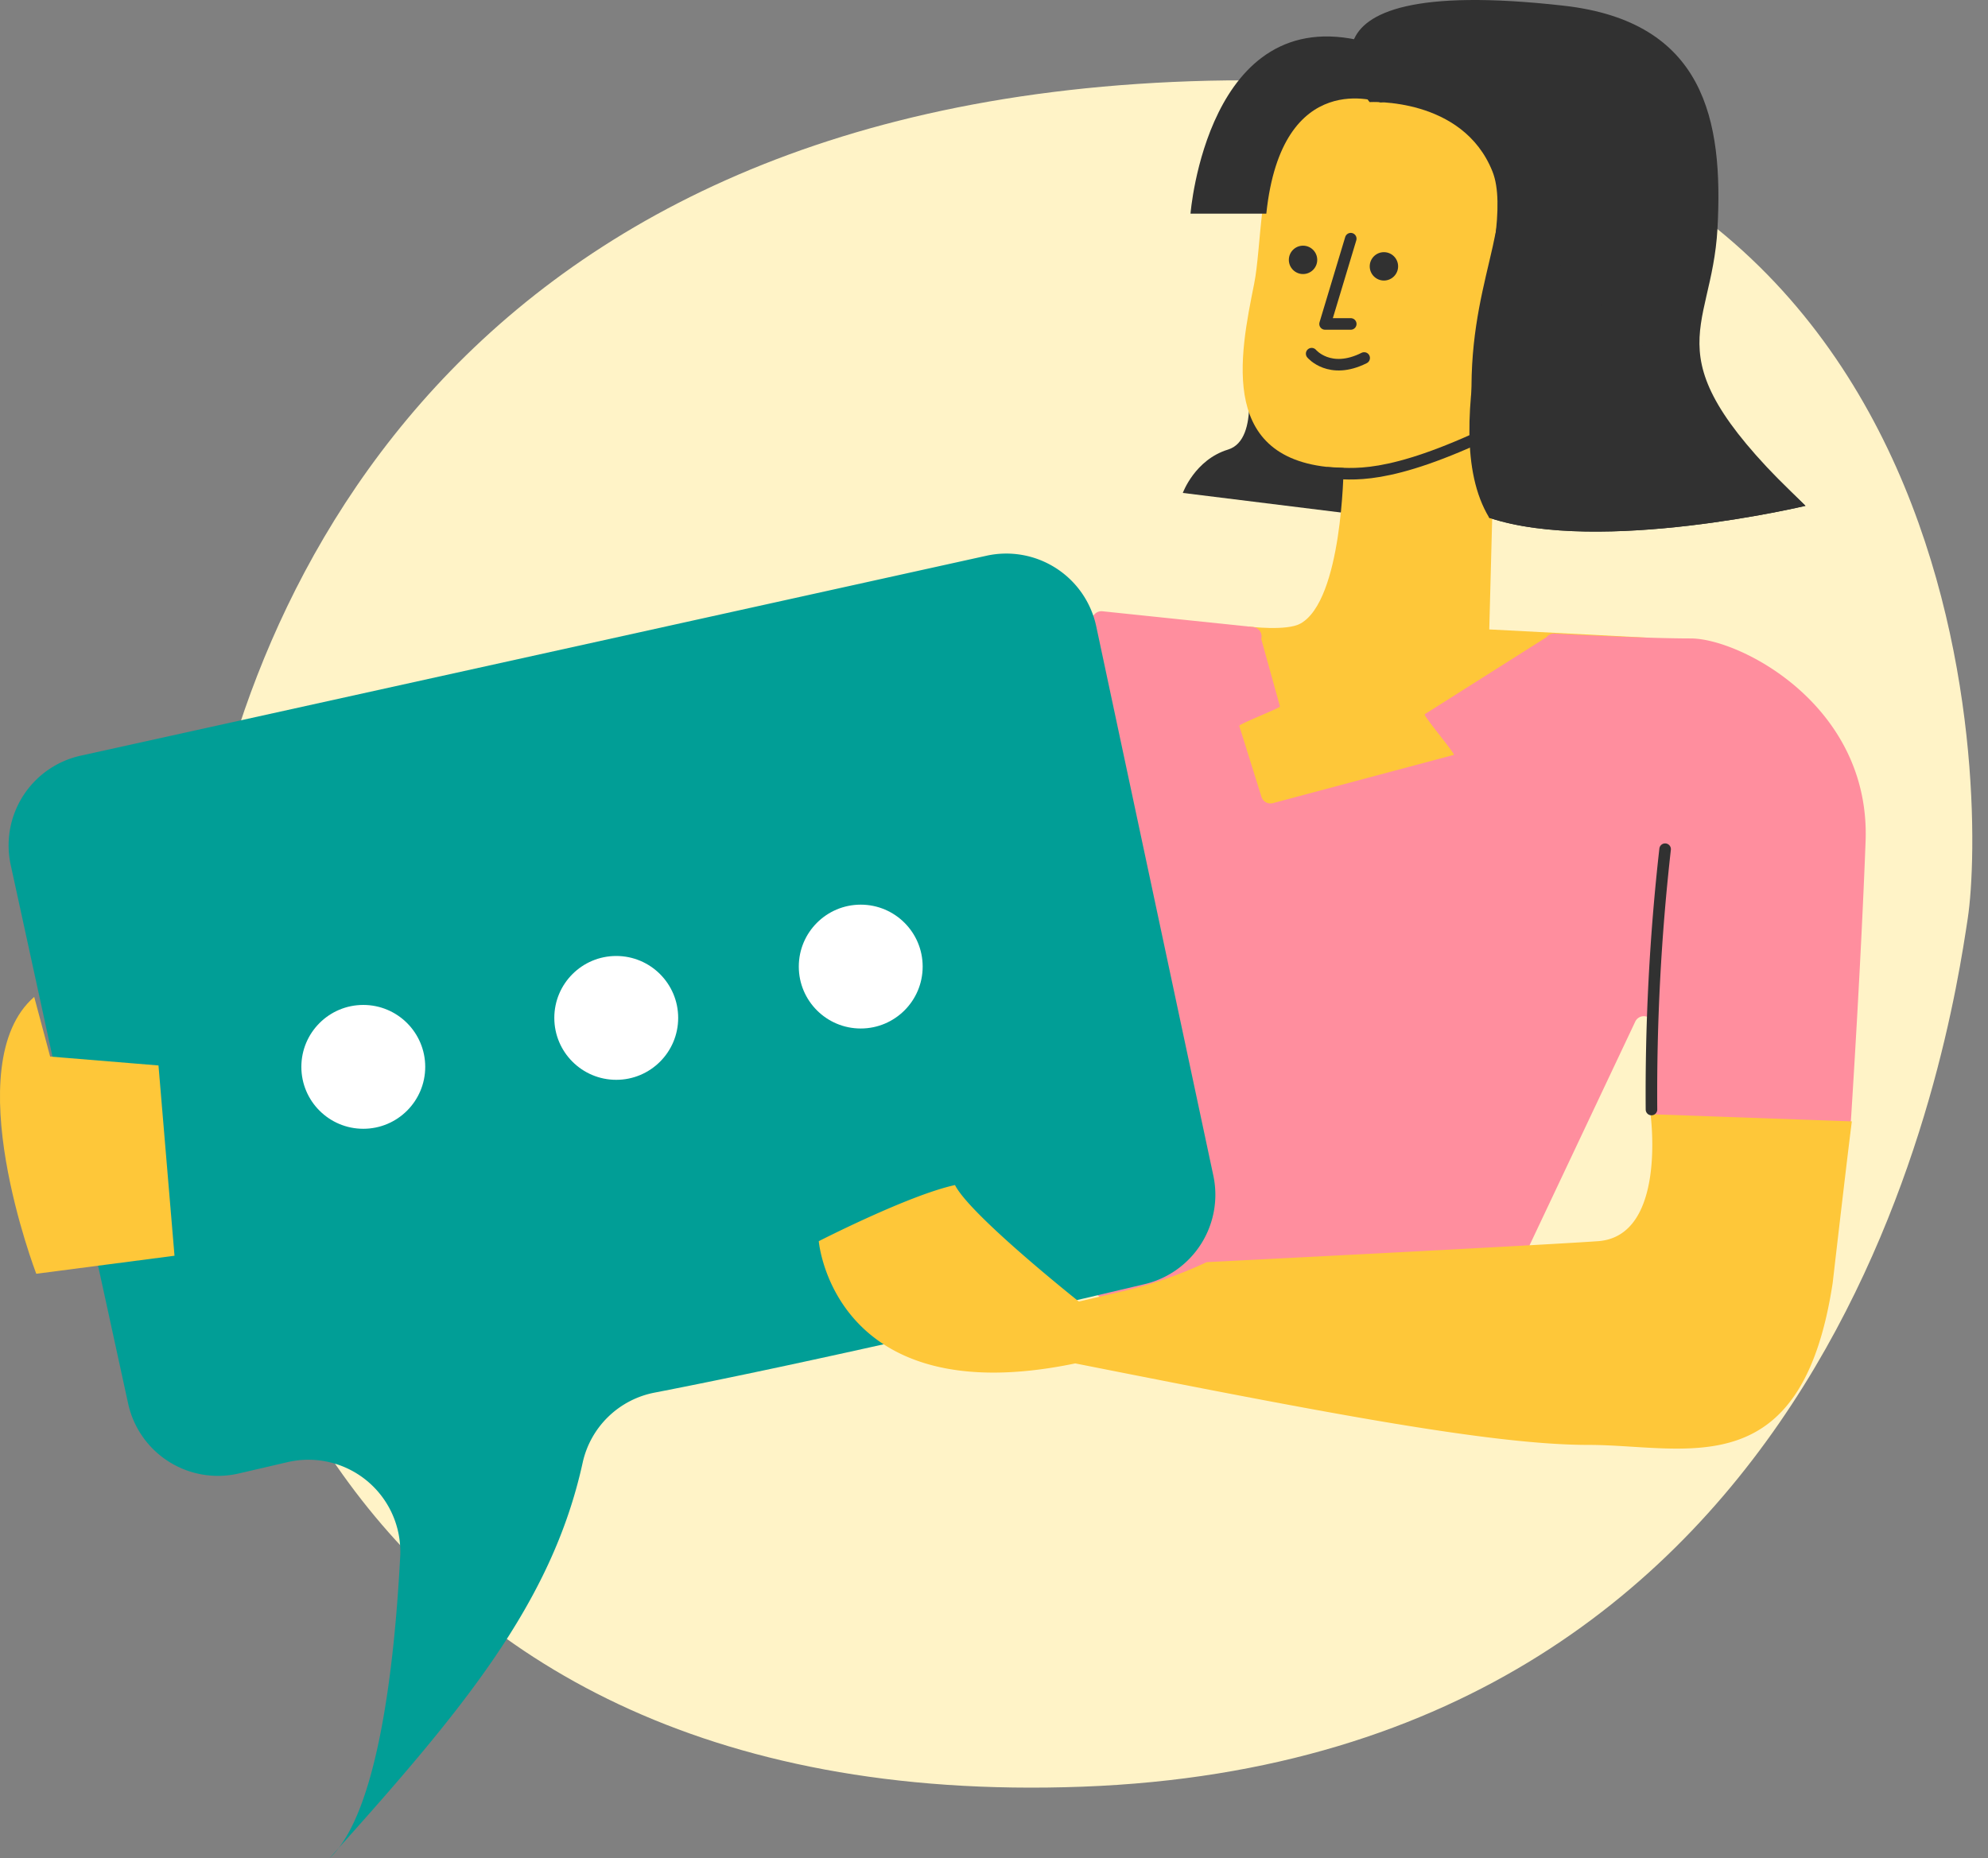 <svg xmlns="http://www.w3.org/2000/svg" width="343.874" height="321.479" viewBox="0 0 343.874 321.479">
  <rect x="0" y="0" width="343.874" height="321.479" fill="#808080" stroke="none"/>
  <g id="Group_3328" data-name="Group 3328" transform="translate(-1781.144 -7535.649)">
    <path id="Path_4549" data-name="Path 4549" d="M151.593.85c49.421,6.19,142.266,42.7,143.149,177.676s-126.8,132.224-147.126,128.78S2.7,283.2.049,151.668,102.109-5.348,151.593.85Z" transform="matrix(-0.017, -1, 1, -0.017, 1816.718, 7847.391)" fill="#fff3c7"/>
    <g id="Group_3326" data-name="Group 3326" transform="translate(-814.58 5530.631)">
      <path id="Path_3959" data-name="Path 3959" d="M2708.408,2036.709s2.736,12.368-3.009,14.124-7.82,7.5-7.82,7.5l34.786,4.309-2.729-23.855Z" transform="translate(102.741 31.967)" fill="#313131"/>
      <path id="Path_3960" data-name="Path 3960" d="M2725.7,2080.342s-.207,22.936-7.483,26.932c-2.386,1.312-8.867.515-8.867.515l-12.08,43.874,51.37,10.473,29.315-52.448-27.055-1.414.733-27.931s36.908-49.874-2.993-65.835-35.909,21.447-38.4,33.915S2703.755,2079.844,2725.7,2080.342Z" transform="translate(102.43 5.64)" fill="#fec739"/>
      <path id="Path_3961" data-name="Path 3961" d="M2787.113,2145.2c14.063,9.7,28.849,5.3,32.748,3.861a1.622,1.622,0,0,0,1.054-1.426c.339-5.221,1.868-29.269,2.655-50.141.891-23.564-21.784-35.123-30.231-35.123-7.276,0-20.159-.661-23.592-.843a1.639,1.639,0,0,0-1.388.642l-21.054,13.321c-.221.289,5.387,6.937,5.035,7.031l-31.28,8.34a1.644,1.644,0,0,1-1.993-1.1l-3.833-12.265c-.094-.3,6.96-3.046,7.043-3.347l-3.245-11.694a1.644,1.644,0,0,0-1.416-2.065l-26.045-2.722a1.643,1.643,0,0,0-1.814,1.643l.488,115.522a1.646,1.646,0,0,0,1.609,1.639l67.516,1.464a1.644,1.644,0,0,0,1.523-.94l22.832-48.329a1.645,1.645,0,0,1,3.132.755l-.463,14.346A1.676,1.676,0,0,0,2787.113,2145.2Z" transform="translate(94.853 53.105)" fill="#ff8e9e"/>
      <circle id="Ellipse_478" data-name="Ellipse 478" cx="2.454" cy="2.454" r="2.454" transform="translate(2832.653 2048.646)" fill="#313131"/>
      <circle id="Ellipse_479" data-name="Ellipse 479" cx="2.454" cy="2.454" r="2.454" transform="translate(2818.663 2047.523)" fill="#313131"/>
      <path id="Path_3962" data-name="Path 3962" d="M2790.7,2092.53s-35.534,8.463-54.7,2.075c-9.842-16.274,5.05-48.618.559-59.905-5.157-12.956-21.256-12.02-21.256-12.02s-18.733-22.582,33.571-16.678c24.43,2.758,27.614,19.846,26.606,38.5S2763.229,2066.45,2790.7,2092.53Z" transform="translate(117.329 0)" fill="#313131"/>
      <path id="Path_3963" data-name="Path 3963" d="M2731.134,2019.578s-17.09-6.319-19.779,19.233h-13.113s2.9-36.709,30.047-29.783C2754.273,2015.66,2731.134,2019.578,2731.134,2019.578Z" transform="translate(103.41 3.167)" fill="#313131"/>
      <path id="Path_3964" data-name="Path 3964" d="M2644.7,2209.894a15.9,15.9,0,0,1,19.5,16.3c-.974,18.753-3.851,44.44-12.213,52.206,22.825-25.407,38.425-43.974,43.782-68.45a15.8,15.8,0,0,1,12.462-12.094c26.677-5.167,64.127-13.87,84.751-18.764a15.892,15.892,0,0,0,11.869-18.789l-20.253-95.015a15.909,15.909,0,0,0-18.986-12.217l-156.672,34.59a15.9,15.9,0,0,0-12.11,18.919l20.308,93.167a15.9,15.9,0,0,0,19.155,12.1Z" transform="translate(0.748 48.094)" fill="#019e96"/>
      <path id="Path_3965" data-name="Path 3965" d="M2604.4,2101.2l18.738,1.54,2.771,32.92-23.912,3.12s-13.88-36.187-.355-47.9" transform="translate(0 86.614)" fill="#fec739"/>
      <path id="Path_3966" data-name="Path 3966" d="M2666.231,2122.957s2.489,29.853,44.364,21.145c41.876,8.292,71.727,14.1,88.727,14.1s36.9,7.394,42.289-28.021c2.9-25.049,3.316-27.951,3.316-27.951l-34.826-1.243s2.9,21.146-9.122,21.973-67.661,3.624-67.661,3.624a72.054,72.054,0,0,1-14.135,4.949l-7.96,1.868s-18.831-14.951-21.427-20.154C2681.842,2114.96,2666.231,2122.957,2666.231,2122.957Z" transform="translate(71.12 96.799)" fill="#fec739"/>
      <path id="Path_3967" data-name="Path 3967" d="M2739.112,2078.159a376.918,376.918,0,0,0-2.359,45.041" transform="translate(144.635 73.777)" fill="none" stroke="#313131" stroke-linecap="round" stroke-miterlimit="10" stroke-width="2"/>
      <circle id="Ellipse_480" data-name="Ellipse 480" cx="10.713" cy="10.713" r="10.713" transform="translate(2647.851 2178.883)" fill="#fff"/>
      <circle id="Ellipse_481" data-name="Ellipse 481" cx="10.713" cy="10.713" r="10.713" transform="translate(2691.606 2170.412)" fill="#fff"/>
      <circle id="Ellipse_482" data-name="Ellipse 482" cx="10.713" cy="10.713" r="10.713" transform="translate(2733.896 2161.533)" fill="#fff"/>
      <path id="Path_3971" data-name="Path 3971" d="M2780.21,2074.646s-35.533,8.463-54.7,2.075c-7.406-28.8.771-41.869,1.78-53.973" transform="translate(127.818 17.884)" fill="#313131"/>
      <path id="Path_4008" data-name="Path 4008" d="M2820.07,2065.919s3.11,3.741,9.082.747" transform="translate(2.538 0.288)" fill="none" stroke="#313131" stroke-linecap="round" stroke-width="2"/>
      <path id="Path_4009" data-name="Path 4009" d="M2829.371,2048.646l-4.444,14.754h4.444" transform="translate(0 -2.335)" fill="none" stroke="#313131" stroke-linecap="round" stroke-linejoin="round" stroke-width="2"/>
      <path id="Path_4010" data-name="Path 4010" d="M2825.457,2086.831c4.063.094,10.046,1.586,28.83-7.447" fill="none" stroke="#313131" stroke-linecap="round" stroke-width="2"/>
    </g>
  </g>
</svg>
